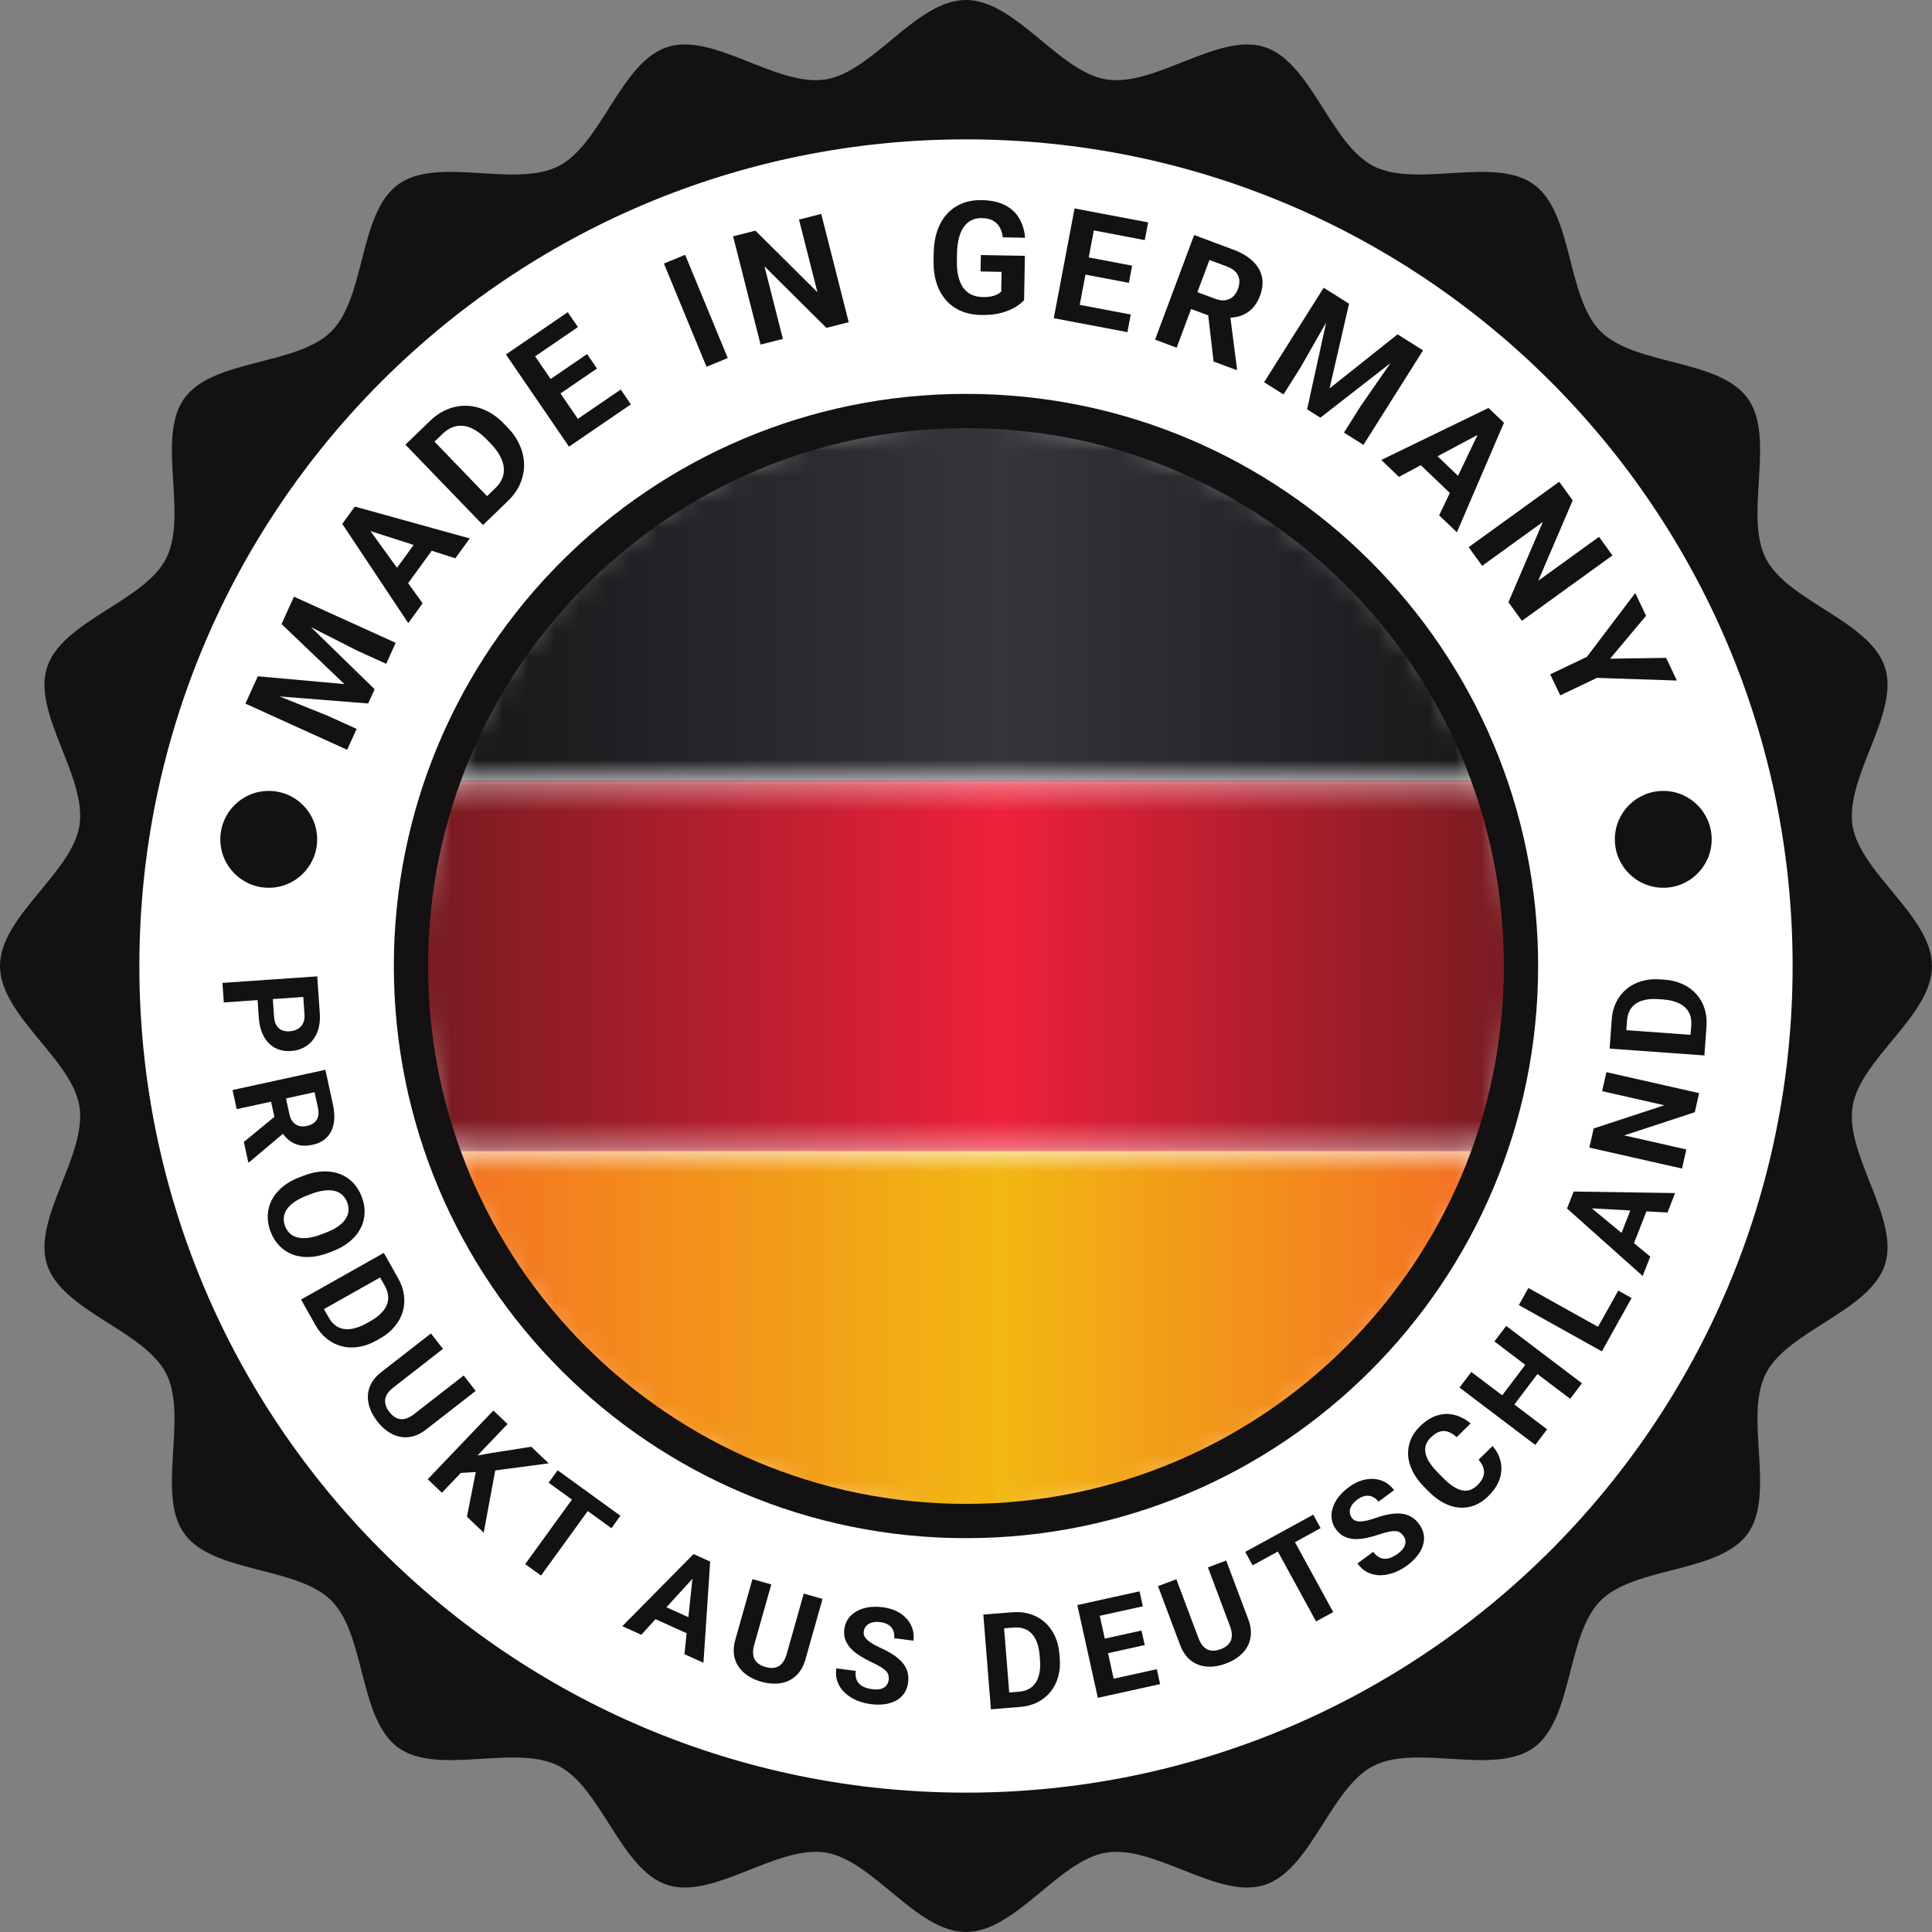 <svg width="75" height="75" viewBox="0 0 75 75" fill="none" xmlns="http://www.w3.org/2000/svg">
<rect x="0" y="0" width="75" height="75" fill="#808080" stroke="none"/>
<path d="M75 37.5C75 39.425 72.206 41.109 71.916 42.953C71.619 44.846 73.753 47.307 73.174 49.091C72.585 50.906 69.407 51.643 68.55 53.319C67.686 55.013 68.951 58.017 67.84 59.544C66.724 61.078 63.474 60.797 62.136 62.136C60.798 63.474 61.078 66.723 59.544 67.84C58.017 68.951 55.013 67.686 53.319 68.55C51.643 69.406 50.906 72.584 49.091 73.174C47.307 73.753 44.846 71.619 42.953 71.916C41.109 72.206 39.425 75 37.5 75C35.575 75 33.891 72.206 32.047 71.916C30.154 71.619 27.693 73.753 25.909 73.174C24.094 72.584 23.357 69.406 21.681 68.55C19.987 67.686 16.983 68.951 15.456 67.84C13.922 66.723 14.202 63.474 12.864 62.136C11.526 60.797 8.276 61.077 7.16 59.544C6.049 58.017 7.314 55.013 6.449 53.319C5.593 51.643 2.415 50.906 1.826 49.091C1.247 47.307 3.381 44.846 3.084 42.953C2.794 41.109 0 39.425 0 37.5C0 35.575 2.794 33.891 3.084 32.047C3.381 30.154 1.247 27.692 1.826 25.909C2.415 24.094 5.593 23.357 6.449 21.681C7.314 19.986 6.049 16.982 7.16 15.456C8.276 13.922 11.526 14.202 12.864 12.864C14.203 11.525 13.922 8.276 15.456 7.16C16.983 6.049 19.987 7.314 21.681 6.449C23.357 5.593 24.094 2.415 25.909 1.826C27.693 1.247 30.154 3.381 32.047 3.084C33.891 2.794 35.575 -2.74942e-06 37.5 -2.74942e-06C39.425 -2.74942e-06 41.109 2.794 42.953 3.084C44.846 3.381 47.307 1.247 49.091 1.826C50.906 2.415 51.643 5.593 53.319 6.449C55.013 7.314 58.017 6.049 59.544 7.16C61.078 8.276 60.798 11.525 62.136 12.864C63.474 14.202 66.724 13.922 67.84 15.456C68.951 16.983 67.686 19.987 68.55 21.681C69.407 23.357 72.585 24.094 73.174 25.909C73.753 27.693 71.619 30.154 71.916 32.047C72.206 33.891 75 35.575 75 37.5Z" fill="#131112"/>
<path d="M69.589 37.5C69.589 55.223 55.222 69.59 37.5 69.59C19.777 69.59 5.41 55.223 5.41 37.5C5.41 19.777 19.777 5.41 37.5 5.41C55.222 5.41 69.589 19.777 69.589 37.5Z" fill="white"/>
<path d="M9.696 26.943L10.009 26.254L13.368 26.556L10.93 24.226L11.242 23.537L14.543 26.756L14.292 27.309L9.696 26.943ZM9.527 27.314L9.839 26.628L12.721 27.786L13.844 28.296L13.476 29.107L9.527 27.314ZM11.099 23.851L11.412 23.163L15.361 24.955L14.991 25.769L13.869 25.259L11.099 23.851Z" fill="#131112"/>
<path d="M14.191 20.353L16.407 23.42L15.849 24.189L13.287 20.337L13.642 19.848L14.191 20.353ZM17.676 21.673L14.072 20.517L13.416 20.159L13.775 19.665L18.236 20.902L17.676 21.673ZM16.338 20.768L16.904 21.179L15.559 23.032L14.992 22.621L16.338 20.768Z" fill="#131112"/>
<path d="M19.707 19.458L19.028 20.113L18.548 19.608L19.223 18.956C19.392 18.794 19.498 18.619 19.54 18.431C19.581 18.242 19.561 18.046 19.477 17.843C19.395 17.637 19.253 17.431 19.052 17.222L18.905 17.07C18.751 16.91 18.598 16.786 18.447 16.697C18.297 16.608 18.149 16.553 18.003 16.533C17.857 16.514 17.716 16.53 17.581 16.581C17.444 16.63 17.313 16.715 17.189 16.835L16.49 17.509L16.004 17.005L16.703 16.331C16.911 16.13 17.137 15.982 17.378 15.886C17.62 15.788 17.868 15.743 18.122 15.752C18.376 15.761 18.626 15.823 18.871 15.94C19.116 16.054 19.346 16.223 19.561 16.445L19.704 16.593C19.917 16.815 20.077 17.051 20.184 17.301C20.292 17.55 20.346 17.802 20.345 18.056C20.345 18.307 20.291 18.554 20.185 18.795C20.078 19.033 19.919 19.254 19.707 19.458ZM16.381 16.641L19.392 19.762L18.749 20.382L15.738 17.262L16.381 16.641Z" fill="#131112"/>
<path d="M24.097 15.121L24.49 15.697L22.585 17L22.192 16.424L24.097 15.121ZM20.378 13.255L22.826 16.835L22.088 17.339L19.641 13.76L20.378 13.255ZM22.791 13.745L23.174 14.306L21.517 15.438L21.134 14.878L22.791 13.745ZM22.04 12.119L22.435 12.697L20.532 13.998L20.137 13.42L22.04 12.119Z" fill="#131112"/>
<path d="M26.597 9.891L28.251 13.899L27.427 14.239L25.773 10.23L26.597 9.891Z" fill="#131112"/>
<path d="M31.88 8.305L32.947 12.508L32.081 12.728L29.677 10.339L30.392 13.157L29.526 13.377L28.459 9.174L29.325 8.954L31.733 11.345L31.017 8.524L31.88 8.305Z" fill="#131112"/>
<path d="M39.786 9.931L39.755 11.65C39.686 11.73 39.58 11.816 39.438 11.909C39.295 12 39.112 12.077 38.889 12.141C38.665 12.204 38.395 12.233 38.08 12.227C37.8 12.223 37.546 12.172 37.317 12.077C37.088 11.979 36.892 11.84 36.729 11.658C36.567 11.477 36.444 11.256 36.359 10.996C36.275 10.735 36.235 10.437 36.241 10.104L36.246 9.833C36.252 9.499 36.3 9.203 36.39 8.945C36.482 8.686 36.61 8.469 36.774 8.293C36.938 8.117 37.132 7.985 37.356 7.895C37.58 7.806 37.828 7.764 38.1 7.769C38.477 7.775 38.785 7.842 39.025 7.97C39.265 8.095 39.447 8.267 39.57 8.486C39.696 8.703 39.77 8.95 39.795 9.229L38.929 9.213C38.91 9.066 38.87 8.937 38.811 8.827C38.751 8.717 38.664 8.63 38.55 8.566C38.438 8.503 38.292 8.469 38.111 8.466C37.962 8.463 37.829 8.492 37.71 8.551C37.594 8.609 37.495 8.695 37.414 8.811C37.332 8.927 37.269 9.07 37.224 9.242C37.18 9.414 37.155 9.615 37.151 9.843L37.146 10.12C37.142 10.346 37.16 10.547 37.201 10.722C37.242 10.896 37.304 11.043 37.387 11.164C37.472 11.282 37.578 11.373 37.704 11.434C37.83 11.496 37.977 11.529 38.146 11.532C38.287 11.534 38.404 11.524 38.498 11.502C38.593 11.48 38.67 11.453 38.729 11.42C38.789 11.385 38.835 11.352 38.867 11.321L38.881 10.553L38.065 10.538L38.077 9.901L39.786 9.931Z" fill="#131112"/>
<path d="M43.896 12.21L43.766 12.894L41.498 12.464L41.628 11.78L43.896 12.21ZM42.593 8.258L41.785 12.519L40.907 12.352L41.715 8.092L42.593 8.258ZM43.949 10.313L43.823 10.98L41.85 10.606L41.977 9.939L43.949 10.313ZM44.571 8.633L44.44 9.321L42.176 8.891L42.306 8.204L44.571 8.633Z" fill="#131112"/>
<path d="M46.357 9.123L47.872 9.689C48.183 9.805 48.432 9.951 48.621 10.128C48.811 10.305 48.933 10.507 48.986 10.734C49.038 10.962 49.015 11.209 48.916 11.475C48.834 11.692 48.727 11.865 48.595 11.994C48.464 12.121 48.313 12.212 48.14 12.266C47.97 12.319 47.784 12.342 47.583 12.337L47.265 12.378L45.949 11.886L46.187 11.231L47.166 11.597C47.313 11.652 47.444 11.671 47.561 11.655C47.677 11.639 47.776 11.594 47.86 11.519C47.945 11.444 48.01 11.346 48.056 11.223C48.105 11.093 48.122 10.972 48.109 10.858C48.096 10.746 48.05 10.646 47.97 10.559C47.891 10.472 47.776 10.4 47.627 10.345L46.95 10.091L45.677 13.498L44.84 13.185L46.357 9.123ZM47.111 14.034L46.861 11.877L47.748 12.202L48.021 14.329L48.006 14.368L47.111 14.034Z" fill="#131112"/>
<path d="M51.73 11.387L52.37 11.791L51.614 15.078L54.254 12.979L54.894 13.383L51.256 16.215L50.742 15.891L51.73 11.387ZM51.385 11.17L52.022 11.572L50.483 14.27L49.825 15.313L49.072 14.838L51.385 11.17ZM54.602 13.198L55.242 13.602L52.929 17.27L52.173 16.793L52.831 15.75L54.602 13.198Z" fill="#131112"/>
<path d="M57.645 16.731L54.307 18.512L53.621 17.856L57.783 15.837L58.22 16.255L57.645 16.731ZM55.867 20.005L57.499 16.591L57.942 15.989L58.384 16.411L56.556 20.664L55.867 20.005ZM56.945 18.802L56.461 19.308L54.806 17.724L55.29 17.218L56.945 18.802Z" fill="#131112"/>
<path d="M62.595 21.562L59.08 24.101L58.557 23.377L59.893 20.263L57.537 21.965L57.013 21.241L60.528 18.701L61.052 19.425L59.715 22.544L62.074 20.84L62.595 21.562Z" fill="#131112"/>
<path d="M63.9 23.903L62.503 25.571L64.678 25.538L65.097 26.418L61.993 26.315L60.568 26.994L60.179 26.177L61.604 25.498L63.48 23.021L63.9 23.903Z" fill="#131112"/>
<path d="M10.046 39.499L9.981 38.561L10.573 38.52L10.637 39.458C10.647 39.603 10.679 39.719 10.733 39.807C10.788 39.895 10.86 39.956 10.948 39.993C11.037 40.029 11.136 40.043 11.244 40.036C11.353 40.028 11.454 40 11.545 39.952C11.636 39.903 11.708 39.831 11.759 39.736C11.81 39.641 11.83 39.521 11.82 39.376L11.774 38.702L8.688 38.914L8.635 38.156L12.315 37.902L12.414 39.335C12.434 39.624 12.399 39.874 12.309 40.087C12.22 40.301 12.089 40.469 11.914 40.591C11.74 40.714 11.535 40.783 11.301 40.799C11.064 40.815 10.854 40.775 10.673 40.677C10.492 40.579 10.347 40.43 10.239 40.23C10.13 40.03 10.066 39.787 10.046 39.499Z" fill="#131112"/>
<path d="M12.631 41.529L12.924 42.873C12.984 43.149 12.994 43.395 12.955 43.611C12.916 43.828 12.827 44.009 12.689 44.151C12.55 44.294 12.363 44.391 12.127 44.442C11.934 44.484 11.761 44.487 11.608 44.451C11.457 44.417 11.322 44.35 11.204 44.252C11.088 44.154 10.985 44.032 10.896 43.886L10.721 43.678L10.467 42.509L11.045 42.378L11.234 43.247C11.262 43.377 11.309 43.48 11.374 43.556C11.439 43.632 11.517 43.682 11.609 43.707C11.701 43.734 11.802 43.735 11.911 43.711C12.027 43.686 12.122 43.643 12.197 43.582C12.271 43.52 12.321 43.441 12.347 43.344C12.372 43.247 12.371 43.132 12.342 43L12.211 42.399L9.189 43.057L9.027 42.315L12.631 41.529ZM9.466 44.33L10.893 43.158L11.069 43.941L9.674 45.117L9.639 45.124L9.466 44.33Z" fill="#131112"/>
<path d="M12.914 48.572L12.751 48.634C12.489 48.734 12.24 48.789 12.005 48.797C11.769 48.806 11.554 48.773 11.357 48.7C11.163 48.626 10.993 48.513 10.847 48.363C10.701 48.214 10.587 48.031 10.504 47.813C10.421 47.597 10.385 47.384 10.393 47.175C10.403 46.967 10.455 46.77 10.55 46.583C10.647 46.397 10.786 46.227 10.966 46.075C11.147 45.924 11.369 45.799 11.631 45.699L11.794 45.637C12.058 45.536 12.306 45.482 12.54 45.474C12.776 45.466 12.992 45.498 13.188 45.572C13.384 45.647 13.555 45.759 13.701 45.907C13.847 46.058 13.961 46.241 14.043 46.457C14.126 46.675 14.163 46.888 14.154 47.096C14.145 47.305 14.092 47.503 13.995 47.688C13.898 47.875 13.759 48.044 13.578 48.194C13.399 48.346 13.178 48.472 12.914 48.572ZM12.477 47.917L12.645 47.853C12.828 47.783 12.983 47.705 13.109 47.619C13.235 47.533 13.333 47.44 13.403 47.339C13.473 47.238 13.514 47.132 13.526 47.021C13.54 46.909 13.523 46.793 13.478 46.673C13.432 46.553 13.367 46.456 13.282 46.382C13.2 46.308 13.099 46.257 12.98 46.229C12.861 46.202 12.726 46.198 12.575 46.218C12.423 46.238 12.256 46.282 12.073 46.352L11.905 46.416C11.723 46.486 11.569 46.564 11.441 46.65C11.314 46.736 11.216 46.83 11.144 46.932C11.074 47.033 11.032 47.139 11.019 47.251C11.005 47.362 11.022 47.478 11.067 47.598C11.113 47.718 11.178 47.815 11.263 47.89C11.347 47.964 11.449 48.015 11.568 48.042C11.688 48.068 11.824 48.072 11.975 48.052C12.128 48.031 12.296 47.986 12.477 47.917Z" fill="#131112"/>
<path d="M12.243 51.435L11.849 50.735L12.368 50.448L12.76 51.144C12.857 51.317 12.979 51.442 13.124 51.517C13.271 51.591 13.437 51.616 13.623 51.591C13.809 51.567 14.009 51.495 14.224 51.374L14.381 51.285C14.546 51.192 14.681 51.093 14.786 50.987C14.892 50.883 14.968 50.773 15.016 50.657C15.063 50.541 15.08 50.422 15.067 50.299C15.056 50.176 15.014 50.05 14.942 49.922L14.536 49.203L15.055 48.91L15.46 49.63C15.581 49.845 15.655 50.062 15.682 50.281C15.711 50.501 15.695 50.715 15.633 50.922C15.572 51.13 15.467 51.322 15.318 51.498C15.172 51.676 14.984 51.829 14.755 51.959L14.602 52.044C14.374 52.173 14.146 52.254 13.917 52.288C13.689 52.324 13.47 52.315 13.261 52.26C13.054 52.206 12.863 52.109 12.687 51.97C12.514 51.831 12.366 51.653 12.243 51.435ZM15.274 49.299L12.06 51.11L11.687 50.448L14.9 48.637L15.274 49.299Z" fill="#131112"/>
<path d="M18 53.397L18.465 53.995L16.543 55.492C16.319 55.666 16.093 55.765 15.865 55.788C15.638 55.813 15.42 55.772 15.212 55.664C15.005 55.557 14.817 55.396 14.648 55.178C14.479 54.961 14.367 54.738 14.313 54.508C14.259 54.28 14.272 54.059 14.35 53.843C14.43 53.63 14.582 53.435 14.806 53.261L16.729 51.764L17.195 52.363L15.272 53.861C15.142 53.962 15.051 54.066 15.001 54.172C14.95 54.277 14.936 54.384 14.957 54.491C14.98 54.6 15.033 54.708 15.116 54.814C15.201 54.923 15.292 55.001 15.39 55.047C15.489 55.094 15.595 55.106 15.709 55.081C15.824 55.058 15.947 54.996 16.077 54.894L18 53.397Z" fill="#131112"/>
<path d="M19.703 55.281L17.154 57.948L16.605 57.423L19.153 54.756L19.703 55.281ZM21.3 56.807L18.985 57.114L17.748 57.187L18.146 56.572L19.098 56.402L20.626 56.163L21.3 56.807ZM18.127 58.877L18.519 56.894L19.251 56.941L18.777 59.499L18.127 58.877Z" fill="#131112"/>
<path d="M23.166 58.176L21.002 61.163L20.388 60.719L22.552 57.732L23.166 58.176ZM24.085 58.842L23.735 59.324L21.298 57.558L21.648 57.076L24.085 58.842Z" fill="#131112"/>
<path d="M27.067 61.085L24.895 63.461L24.158 63.128L26.924 60.329L27.393 60.541L27.067 61.085ZM26.57 64.216L26.91 61.014L27.095 60.406L27.569 60.62L27.308 64.549L26.57 64.216ZM27.092 62.945L26.848 63.488L25.072 62.687L25.316 62.144L27.092 62.945Z" fill="#131112"/>
<path d="M31.202 61.864L31.931 62.07L31.268 64.415C31.19 64.688 31.067 64.902 30.897 65.056C30.729 65.21 30.529 65.305 30.297 65.342C30.068 65.378 29.82 65.359 29.555 65.284C29.29 65.21 29.068 65.096 28.888 64.943C28.71 64.791 28.589 64.605 28.525 64.385C28.462 64.165 28.47 63.919 28.547 63.646L29.21 61.301L29.941 61.508L29.278 63.853C29.233 64.012 29.222 64.149 29.244 64.264C29.265 64.379 29.317 64.474 29.398 64.547C29.48 64.622 29.587 64.677 29.717 64.714C29.85 64.752 29.97 64.76 30.076 64.739C30.183 64.719 30.276 64.665 30.353 64.578C30.432 64.491 30.494 64.368 30.539 64.209L31.202 61.864Z" fill="#131112"/>
<path d="M34.498 65.22C34.507 65.154 34.504 65.095 34.491 65.04C34.479 64.984 34.45 64.931 34.404 64.881C34.358 64.829 34.291 64.775 34.203 64.719C34.114 64.664 33.999 64.603 33.856 64.537C33.697 64.462 33.547 64.381 33.407 64.295C33.268 64.209 33.147 64.114 33.045 64.011C32.944 63.906 32.869 63.79 32.819 63.662C32.77 63.535 32.757 63.393 32.777 63.235C32.797 63.083 32.848 62.949 32.931 62.834C33.014 62.717 33.122 62.622 33.254 62.548C33.386 62.474 33.537 62.422 33.708 62.395C33.88 62.368 34.065 62.367 34.262 62.392C34.532 62.427 34.761 62.506 34.95 62.629C35.138 62.752 35.277 62.905 35.365 63.089C35.456 63.273 35.487 63.473 35.459 63.691L34.71 63.594C34.724 63.487 34.714 63.391 34.679 63.304C34.646 63.217 34.587 63.143 34.503 63.085C34.42 63.026 34.311 62.989 34.175 62.971C34.044 62.954 33.933 62.96 33.84 62.989C33.748 63.017 33.676 63.061 33.624 63.122C33.572 63.182 33.541 63.253 33.53 63.335C33.522 63.397 33.53 63.455 33.554 63.509C33.579 63.564 33.62 63.617 33.676 63.668C33.733 63.72 33.804 63.77 33.889 63.821C33.975 63.871 34.075 63.922 34.189 63.974C34.38 64.06 34.547 64.151 34.688 64.245C34.83 64.341 34.947 64.442 35.037 64.549C35.127 64.655 35.19 64.772 35.227 64.897C35.263 65.023 35.272 65.161 35.253 65.312C35.232 65.471 35.183 65.609 35.105 65.727C35.026 65.845 34.923 65.94 34.794 66.012C34.666 66.084 34.518 66.132 34.349 66.156C34.181 66.18 33.996 66.18 33.795 66.153C33.614 66.13 33.439 66.084 33.269 66.014C33.1 65.943 32.949 65.849 32.818 65.734C32.688 65.618 32.59 65.48 32.524 65.318C32.458 65.156 32.438 64.972 32.465 64.766L33.221 64.864C33.206 64.978 33.211 65.076 33.236 65.159C33.261 65.243 33.303 65.313 33.36 65.369C33.419 65.426 33.492 65.472 33.578 65.505C33.665 65.538 33.763 65.562 33.87 65.576C34.001 65.593 34.11 65.588 34.199 65.562C34.289 65.536 34.358 65.493 34.407 65.433C34.457 65.373 34.487 65.302 34.498 65.22Z" fill="#131112"/>
<path d="M39.596 66.264L38.795 66.328L38.753 65.737L39.549 65.673C39.747 65.657 39.911 65.6 40.041 65.499C40.17 65.397 40.262 65.257 40.317 65.078C40.374 64.899 40.392 64.687 40.373 64.441L40.358 64.262C40.343 64.073 40.31 63.909 40.258 63.769C40.208 63.629 40.14 63.513 40.055 63.422C39.969 63.33 39.868 63.265 39.752 63.225C39.635 63.183 39.503 63.169 39.357 63.18L38.533 63.246L38.486 62.653L39.309 62.587C39.555 62.567 39.783 62.591 39.994 62.659C40.206 62.725 40.393 62.83 40.555 62.972C40.717 63.115 40.847 63.291 40.946 63.5C41.045 63.708 41.105 63.943 41.126 64.205L41.14 64.379C41.161 64.64 41.139 64.882 41.074 65.104C41.01 65.326 40.91 65.52 40.772 65.687C40.636 65.852 40.468 65.985 40.268 66.086C40.069 66.185 39.845 66.244 39.596 66.264ZM38.931 62.617L39.225 66.294L38.467 66.355L38.173 62.678L38.931 62.617Z" fill="#131112"/>
<path d="M44.907 64.797L45.035 65.376L43.118 65.8L42.99 65.221L44.907 64.797ZM42.564 62.145L43.36 65.746L42.618 65.91L41.822 62.309L42.564 62.145ZM44.313 63.297L44.438 63.861L42.771 64.229L42.646 63.665L44.313 63.297ZM44.237 61.775L44.365 62.356L42.45 62.779L42.322 62.198L44.237 61.775Z" fill="#131112"/>
<path d="M46.892 60.846L47.601 60.58L48.458 62.861C48.558 63.127 48.585 63.372 48.539 63.596C48.496 63.82 48.391 64.016 48.227 64.182C48.063 64.348 47.853 64.48 47.595 64.576C47.337 64.673 47.091 64.714 46.856 64.697C46.622 64.68 46.414 64.603 46.232 64.463C46.051 64.324 45.911 64.121 45.811 63.856L44.954 61.574L45.666 61.307L46.523 63.588C46.581 63.743 46.653 63.861 46.739 63.94C46.825 64.02 46.922 64.065 47.031 64.077C47.142 64.087 47.26 64.069 47.387 64.022C47.516 63.973 47.618 63.909 47.69 63.829C47.765 63.749 47.807 63.651 47.818 63.535C47.83 63.418 47.807 63.282 47.749 63.128L46.892 60.846Z" fill="#131112"/>
<path d="M49.985 59.345L51.755 62.581L51.09 62.944L49.32 59.708L49.985 59.345ZM50.98 58.8L51.266 59.322L48.626 60.767L48.34 60.244L50.98 58.8Z" fill="#131112"/>
<path d="M54.479 59.618C54.44 59.565 54.397 59.523 54.349 59.493C54.303 59.46 54.245 59.442 54.177 59.437C54.108 59.432 54.022 59.439 53.92 59.46C53.817 59.48 53.692 59.516 53.542 59.567C53.376 59.623 53.212 59.668 53.051 59.702C52.891 59.736 52.738 59.751 52.593 59.746C52.448 59.74 52.313 59.708 52.189 59.65C52.066 59.592 51.958 59.498 51.864 59.37C51.773 59.247 51.717 59.114 51.698 58.974C51.677 58.832 51.689 58.688 51.734 58.544C51.778 58.399 51.852 58.257 51.957 58.12C52.062 57.981 52.196 57.853 52.356 57.735C52.575 57.574 52.795 57.473 53.017 57.432C53.238 57.391 53.444 57.406 53.635 57.477C53.827 57.548 53.988 57.671 54.118 57.848L53.51 58.295C53.446 58.208 53.372 58.146 53.287 58.107C53.203 58.067 53.11 58.054 53.008 58.07C52.908 58.085 52.803 58.133 52.693 58.214C52.586 58.292 52.51 58.373 52.463 58.458C52.416 58.541 52.394 58.623 52.399 58.704C52.402 58.783 52.428 58.856 52.477 58.922C52.514 58.973 52.56 59.009 52.615 59.032C52.671 59.054 52.737 59.064 52.813 59.062C52.889 59.061 52.976 59.049 53.072 59.026C53.169 59.003 53.276 58.971 53.395 58.93C53.593 58.86 53.776 58.811 53.943 58.782C54.112 58.752 54.266 58.745 54.405 58.76C54.544 58.775 54.67 58.816 54.783 58.881C54.897 58.947 54.998 59.041 55.088 59.163C55.183 59.293 55.243 59.427 55.268 59.566C55.293 59.705 55.283 59.845 55.24 59.986C55.197 60.127 55.123 60.264 55.018 60.398C54.913 60.531 54.779 60.658 54.615 60.778C54.468 60.886 54.309 60.974 54.139 61.041C53.967 61.106 53.793 61.143 53.618 61.15C53.444 61.156 53.278 61.123 53.118 61.052C52.959 60.98 52.818 60.861 52.695 60.693L53.309 60.242C53.377 60.334 53.449 60.402 53.525 60.445C53.6 60.488 53.678 60.51 53.759 60.512C53.841 60.512 53.925 60.495 54.01 60.459C54.096 60.423 54.183 60.373 54.27 60.309C54.376 60.231 54.452 60.152 54.498 60.072C54.546 59.991 54.566 59.912 54.56 59.835C54.555 59.757 54.528 59.684 54.479 59.618Z" fill="#131112"/>
<path d="M57.4 56.664L57.941 56.135C58.104 56.322 58.209 56.528 58.257 56.751C58.306 56.972 58.291 57.197 58.212 57.425C58.135 57.653 57.988 57.872 57.772 58.084C57.603 58.249 57.423 58.368 57.232 58.442C57.041 58.514 56.843 58.542 56.64 58.525C56.439 58.508 56.237 58.445 56.035 58.338C55.833 58.231 55.638 58.081 55.448 57.888L55.269 57.705C55.08 57.512 54.935 57.312 54.833 57.107C54.731 56.899 54.674 56.694 54.662 56.491C54.651 56.286 54.684 56.089 54.76 55.899C54.836 55.709 54.956 55.532 55.122 55.37C55.341 55.156 55.566 55.014 55.794 54.946C56.024 54.877 56.25 54.871 56.47 54.93C56.691 54.987 56.898 55.096 57.09 55.258L56.547 55.79C56.437 55.69 56.328 55.621 56.219 55.583C56.11 55.543 56 55.541 55.89 55.576C55.78 55.608 55.664 55.683 55.544 55.801C55.453 55.89 55.391 55.984 55.356 56.084C55.322 56.184 55.315 56.291 55.337 56.405C55.358 56.518 55.409 56.639 55.489 56.766C55.569 56.891 55.677 57.024 55.814 57.164L55.997 57.35C56.13 57.487 56.258 57.597 56.38 57.68C56.501 57.763 56.618 57.819 56.73 57.849C56.842 57.876 56.949 57.875 57.052 57.845C57.155 57.813 57.255 57.749 57.352 57.655C57.465 57.544 57.541 57.434 57.579 57.326C57.617 57.217 57.621 57.109 57.59 57C57.56 56.889 57.496 56.778 57.4 56.664Z" fill="#131112"/>
<path d="M59.341 52.81L59.813 53.168L58.651 54.703L58.179 54.346L59.341 52.81ZM57.117 53.259L60.058 55.486L59.599 56.092L56.658 53.865L57.117 53.259ZM58.47 51.471L61.411 53.698L60.954 54.302L58.013 52.075L58.47 51.471Z" fill="#131112"/>
<path d="M62.821 50.1L63.339 50.389L62.434 52.011L61.916 51.722L62.821 50.1ZM59.332 50L62.554 51.797L62.184 52.46L58.962 50.664L59.332 50Z" fill="#131112"/>
<path d="M61.58 46.732L64.063 48.781L63.768 49.533L60.832 46.913L61.02 46.434L61.58 46.732ZM64.732 47.07L61.518 46.893L60.901 46.738L61.09 46.255L65.027 46.315L64.732 47.07ZM63.437 46.612L63.991 46.829L63.281 48.644L62.727 48.427L63.437 46.612Z" fill="#131112"/>
<path d="M62.361 41.621L65.959 42.435L65.791 43.176L63.052 44.076L65.464 44.622L65.296 45.363L61.698 44.549L61.866 43.807L64.608 42.906L62.194 42.359L62.361 41.621Z" fill="#131112"/>
<path d="M66.246 39.843L66.188 40.644L65.597 40.596L65.655 39.8C65.669 39.601 65.636 39.431 65.557 39.288C65.476 39.145 65.351 39.032 65.183 38.951C65.014 38.867 64.807 38.817 64.561 38.799L64.382 38.786C64.193 38.773 64.025 38.781 63.879 38.811C63.733 38.84 63.609 38.889 63.505 38.959C63.402 39.03 63.322 39.12 63.265 39.229C63.206 39.338 63.172 39.466 63.161 39.613L63.102 40.437L62.508 40.394L62.567 39.57C62.585 39.324 62.643 39.102 62.742 38.904C62.84 38.705 62.971 38.536 63.137 38.397C63.303 38.258 63.496 38.156 63.718 38.091C63.938 38.024 64.179 38 64.442 38.019L64.616 38.031C64.877 38.05 65.113 38.108 65.323 38.206C65.532 38.303 65.709 38.432 65.853 38.593C65.996 38.752 66.102 38.938 66.171 39.152C66.239 39.363 66.264 39.593 66.246 39.843ZM62.54 39.949L66.219 40.214L66.165 40.972L62.485 40.707L62.54 39.949Z" fill="#131112"/>
<mask id="mask0_5695_37557" style="mask-type:luminance" maskUnits="userSpaceOnUse" x="15" y="15" width="45" height="45">
<path d="M59.046 37.499C59.046 49.399 49.399 59.045 37.5 59.045C25.601 59.045 15.954 49.399 15.954 37.499C15.954 25.6 25.601 15.954 37.5 15.954C49.399 15.954 59.046 25.6 59.046 37.499Z" fill="white"/>
</mask>
<g mask="url(#mask0_5695_37557)">
<mask id="mask1_5695_37557" style="mask-type:luminance" maskUnits="userSpaceOnUse" x="13" y="15" width="49" height="16">
<path d="M61.045 30.318H13.955V15.954H61.045V30.318Z" fill="white"/>
</mask>
<g mask="url(#mask1_5695_37557)">
<path d="M17.179 30.33V30.25H17.205V30.171H17.232V30.091H17.259V30.011H17.285V29.958H17.312V29.878H17.338V29.825H17.365V29.745H17.392V29.692H17.418V29.612H17.445V29.559H17.471V29.479H17.498V29.399H17.524V29.346H17.551V29.266H17.578V29.213H17.604V29.133H17.631V29.08H17.657V29.027H17.684V28.947H17.711V28.894H17.737V28.841H17.764V28.788H17.79V28.734H17.817V28.654H17.844V28.601H17.87V28.548H17.897V28.495H17.923V28.442H17.95V28.362H17.977V28.309H18.003V28.256H18.03V28.202H18.056V28.149H18.083V28.096H18.11V28.043H18.136V27.99H18.163V27.936H18.189V27.883H18.216V27.83H18.242V27.777H18.269V27.724H18.296V27.671H18.322V27.617H18.349V27.564H18.375V27.511H18.402V27.458H18.429V27.404H18.455V27.351H18.482V27.298H18.509V27.245H18.535V27.192H18.562V27.165H18.588V27.112H18.615V27.059H18.642V27.032H18.668V26.979H18.695V26.926H18.721V26.873H18.748V26.846H18.774V26.793H18.801V26.74H18.828V26.686H18.854V26.66H18.881V26.607H18.907V26.553H18.934V26.5H18.961V26.474H18.987V26.421H19.014V26.367H19.04V26.314H19.067V26.288H19.094V26.234H19.12V26.208H19.147V26.154H19.173V26.128H19.2V26.075H19.227V26.022H19.253V25.995H19.28V25.942H19.306V25.915H19.333V25.862H19.36V25.835H19.386V25.782H19.413V25.756H19.439V25.702H19.466V25.649H19.492V25.623H19.519V25.569H19.546V25.543H19.572V25.49H19.599V25.463H19.625V25.41H19.652V25.383H19.679V25.33H19.705V25.303H19.732V25.277H19.759V25.224H19.785V25.197H19.812V25.144H19.838V25.117H19.865V25.091H19.892V25.038H19.918V25.011H19.945V24.958H19.971V24.931H19.998V24.904H20.024V24.851H20.051V24.825H20.078V24.772H20.104V24.745H20.131V24.692H20.157V24.665H20.184V24.639H20.211V24.585H20.237V24.559H20.264V24.532H20.29V24.479H20.317V24.452H20.344V24.426H20.37V24.399H20.397V24.346H20.423V24.319H20.45V24.293H20.477V24.266H20.503V24.213H20.53V24.186H20.556V24.16H20.583V24.107H20.61V24.08H20.636V24.053H20.663V24.027H20.689V23.974H20.716V23.947H20.742V23.921H20.769V23.894H20.796V23.841H20.822V23.814H20.849V23.788H20.875V23.761H20.902V23.708H20.929V23.681H20.955V23.654H20.982V23.628H21.009V23.601H21.035V23.575H21.062V23.548H21.088V23.495H21.115V23.468H21.142V23.442H21.168V23.415H21.195V23.389H21.221V23.362H21.248V23.309H21.274V23.282H21.301V23.256H21.328V23.229H21.354V23.202H21.381V23.176H21.407V23.149H21.434V23.096H21.461V23.069H21.487V23.043H21.514V23.016H21.54V22.99H21.567V22.963H21.594V22.936H21.62V22.91H21.647V22.883H21.673V22.857H21.7V22.83H21.727V22.777H21.753V22.75H21.78V22.724H21.806V22.697H21.833V22.671H21.86V22.644H21.886V22.617H21.913V22.591H21.939V22.564H21.966V22.538H21.992V22.511H22.019V22.484H22.046V22.458H22.072V22.431H22.099V22.404H22.125V22.378H22.152V22.351H22.179V22.325H22.205V22.298H22.232V22.272H22.259V22.245H22.285V22.218H22.312V22.192H22.338V22.165H22.365V22.139H22.392V22.112H22.418V22.085H22.445V22.059H22.471V22.032H22.498V22.006H22.524V21.979H22.551V21.952H22.578V21.926H22.604V21.899H22.631V21.873H22.657V21.846H22.684V21.819H22.711V21.793H22.737V21.766H22.764V21.74H22.79V21.713H22.844V21.686H22.87V21.66H22.897V21.633H22.923V21.607H22.95V21.58H22.977V21.553H23.003V21.527H23.03V21.5H23.056V21.474H23.083V21.447H23.11V21.421H23.163V21.394H23.189V21.367H23.216V21.341H23.242V21.314H23.269V21.288H23.296V21.261H23.349V21.234H23.375V21.208H23.402V21.181H23.429V21.154H23.455V21.128H23.482V21.101H23.509V21.075H23.562V21.048H23.588V21.022H23.615V20.995H23.642V20.968H23.668V20.942H23.695V20.915H23.748V20.889H23.774V20.862H23.801V20.835H23.828V20.809H23.854V20.782H23.907V20.756H23.934V20.729H23.961V20.702H24.014V20.676H24.04V20.649H24.067V20.623H24.094V20.596H24.147V20.569H24.173V20.543H24.2V20.516H24.227V20.49H24.28V20.463H24.306V20.436H24.333V20.41H24.386V20.383H24.413V20.357H24.439V20.33H24.466V20.303H24.519V20.277H24.546V20.25H24.572V20.224H24.599V20.197H24.652V20.171H24.679V20.144H24.732V20.117H24.759V20.091H24.812V20.064H24.838V20.038H24.865V20.011H24.918V19.984H24.945V19.958H24.998V19.931H25.024V19.904H25.051V19.878H25.104V19.851H25.131V19.825H25.184V19.798H25.211V19.772H25.237V19.745H25.29V19.718H25.317V19.692H25.37V19.665H25.397V19.639H25.423V19.612H25.477V19.585H25.53V19.559H25.556V19.532H25.61V19.506H25.636V19.479H25.689V19.452H25.716V19.426H25.769V19.399H25.796V19.373H25.849V19.346H25.902V19.319H25.929V19.293H25.982V19.266H26.009V19.24H26.062V19.213H26.088V19.186H26.142V19.16H26.168V19.133H26.221V19.107H26.274V19.08H26.301V19.053H26.354V19.027H26.407V19H26.434V18.974H26.487V18.947H26.54V18.921H26.594V18.894H26.62V18.867H26.673V18.841H26.727V18.814H26.78V18.788H26.806V18.761H26.86V18.734H26.913V18.708H26.939V18.681H26.992V18.654H27.046V18.628H27.099V18.601H27.125V18.575H27.179V18.548H27.232V18.522H27.285V18.495H27.338V18.468H27.392V18.442H27.445V18.415H27.498V18.389H27.551V18.362H27.604V18.335H27.657V18.309H27.711V18.282H27.764V18.256H27.79V18.229H27.844V18.202H27.897V18.176H27.95V18.149H28.003V18.123H28.056V18.096H28.11V18.069H28.163V18.043H28.216V18.016H28.296V17.99H28.349V17.963H28.402V17.936H28.455V17.91H28.509V17.883H28.588V17.857H28.642V17.83H28.695V17.803H28.748V17.777H28.828V17.75H28.881V17.724H28.934V17.697H28.987V17.671H29.04V17.644H29.12V17.617H29.173V17.591H29.253V17.564H29.306V17.538H29.386V17.511H29.439V17.484H29.519V17.458H29.572V17.431H29.652V17.404H29.732V17.378H29.785V17.351H29.865V17.325H29.918V17.298H29.998V17.272H30.051V17.245H30.131V17.218H30.211V17.192H30.29V17.165H30.37V17.139H30.45V17.112H30.53V17.085H30.61V17.059H30.689V17.032H30.769V17.006H30.849V16.979H30.929V16.952H31.009V16.926H31.062V16.899H31.168V16.873H31.248V16.846H31.354V16.819H31.461V16.793H31.54V16.766H31.647V16.74H31.727V16.713H31.833V16.686H31.913V16.66H32.019V16.633H32.099V16.607H32.232V16.58H32.338V16.553H32.445V16.527H32.578V16.5H32.684V16.474H32.79V16.447H32.923V16.421H33.03V16.394H33.136V16.367H33.296V16.341H33.429V16.314H33.588V16.288H33.748V16.261H33.881V16.234H34.04V16.208H34.173V16.181H34.386V16.154H34.599V16.128H34.812V16.101H34.998V16.075H35.211V16.048H35.53V16.022H35.876V15.995H36.221V15.968H36.833V15.942H38.163V15.968H38.775V15.995H39.12V16.022H39.466V16.048H39.785V16.075H39.998V16.101H40.211V16.128H40.397V16.154H40.61V16.181H40.822V16.208H40.955V16.234H41.115V16.261H41.275V16.288H41.407V16.314H41.567V16.341H41.7V16.367H41.86V16.394H41.966V16.421H42.099V16.447H42.205V16.474H42.312V16.5H42.445V16.527H42.551V16.553H42.657V16.58H42.79V16.607H42.897V16.633H42.977V16.66H43.083V16.686H43.189V16.713H43.269V16.74H43.376V16.766H43.455V16.793H43.562V16.819H43.642V16.846H43.748V16.873H43.828V16.899H43.934V16.926H44.014V16.952H44.094V16.979H44.173V17.006H44.227V17.032H44.306V17.059H44.386V17.085H44.466V17.112H44.546V17.139H44.626V17.165H44.705V17.192H44.785V17.218H44.865V17.245H44.945V17.272H44.998V17.298H45.078V17.325H45.157V17.351H45.211V17.378H45.29V17.404H45.344V17.431H45.423V17.458H45.477V17.484H45.556V17.511H45.61V17.538H45.689V17.564H45.742V17.591H45.822V17.617H45.876V17.644H45.955V17.671H46.008V17.697H46.062V17.724H46.115V17.75H46.195V17.777H46.248V17.803H46.301V17.83H46.354V17.857H46.407V17.883H46.487V17.91H46.54V17.936H46.594V17.963H46.647V17.99H46.7V18.016H46.78V18.043H46.833V18.069H46.886V18.096H46.939V18.123H46.992V18.149H47.046V18.176H47.099V18.202H47.152V18.229H47.205V18.256H47.258V18.282H47.312V18.309H47.365V18.335H47.392V18.362H47.445V18.389H47.498V18.415H47.551V18.442H47.604V18.468H47.657V18.495H47.711V18.522H47.764V18.548H47.817V18.575H47.87V18.601H47.897V18.628H47.95V18.654H48.003V18.681H48.056V18.708H48.083V18.734H48.136V18.761H48.189V18.788H48.242V18.814H48.269V18.841H48.322V18.867H48.376V18.894H48.429V18.921H48.455V18.947H48.508V18.974H48.562V19H48.615V19.027H48.642V19.053H48.695V19.08H48.748V19.107H48.775V19.133H48.828V19.16H48.854V19.186H48.907V19.213H48.934V19.24H48.987V19.266H49.014V19.293H49.067V19.319H49.12V19.346H49.147V19.373H49.2V19.399H49.227V19.426H49.28V19.452H49.306V19.479H49.36V19.506H49.386V19.532H49.439V19.559H49.492V19.585H49.519V19.612H49.572V19.639H49.599V19.665H49.626V19.692H49.679V19.718H49.705V19.745H49.758V19.772H49.785V19.798H49.838V19.825H49.865V19.851H49.892V19.878H49.945V19.904H49.971V19.931H50.025V19.958H50.051V19.984H50.078V20.011H50.131V20.038H50.157V20.064H50.211V20.091H50.237V20.117H50.264V20.144H50.317V20.171H50.344V20.197H50.397V20.224H50.423V20.25H50.45V20.277H50.503V20.303H50.53V20.33H50.556V20.357H50.583V20.383H50.636V20.41H50.663V20.436H50.689V20.463H50.716V20.49H50.769V20.516H50.796V20.543H50.822V20.569H50.876V20.596H50.902V20.623H50.929V20.649H50.955V20.676H51.008V20.702H51.035V20.729H51.062V20.756H51.088V20.782H51.142V20.809H51.168V20.835H51.195V20.862H51.221V20.889H51.275V20.915H51.301V20.942H51.328V20.968H51.354V20.995H51.381V21.022H51.407V21.048H51.461V21.075H51.487V21.101H51.514V21.128H51.54V21.154H51.567V21.181H51.594V21.208H51.62V21.234H51.673V21.261H51.7V21.288H51.727V21.314H51.753V21.341H51.78V21.367H51.806V21.394H51.86V21.421H51.886V21.447H51.913V21.474H51.939V21.5H51.966V21.527H51.992V21.553H52.019V21.58H52.046V21.607H52.072V21.633H52.099V21.66H52.152V21.686H52.179V21.713H52.205V21.74H52.232V21.766H52.258V21.793H52.285V21.819H52.312V21.846H52.338V21.873H52.365V21.899H52.392V21.926H52.418V21.952H52.445V21.979H52.471V22.006H52.498V22.032H52.525V22.059H52.551V22.085H52.578V22.112H52.604V22.139H52.631V22.165H52.657V22.192H52.711V22.218H52.737V22.245H52.764V22.272H52.79V22.298H52.817V22.351H52.844V22.378H52.87V22.404H52.897V22.431H52.923V22.458H52.95V22.484H52.977V22.511H53.003V22.538H53.03V22.564H53.056V22.591H53.083V22.617H53.11V22.644H53.136V22.671H53.163V22.697H53.189V22.724H53.216V22.75H53.242V22.777H53.269V22.803H53.296V22.83H53.322V22.857H53.349V22.91H53.376V22.936H53.402V22.963H53.429V22.99H53.455V23.016H53.482V23.043H53.508V23.069H53.535V23.096H53.562V23.123H53.588V23.176H53.615V23.202H53.642V23.229H53.668V23.256H53.695V23.282H53.721V23.309H53.748V23.335H53.775V23.389H53.801V23.415H53.828V23.442H53.854V23.468H53.881V23.495H53.907V23.522H53.934V23.575H53.961V23.601H53.987V23.628H54.014V23.654H54.04V23.681H54.067V23.708H54.094V23.734H54.12V23.788H54.147V23.814H54.173V23.841H54.2V23.867H54.227V23.921H54.253V23.947H54.28V23.974H54.306V24H54.333V24.053H54.36V24.08H54.386V24.107H54.413V24.16H54.439V24.186H54.466V24.213H54.492V24.24H54.519V24.293H54.546V24.319H54.572V24.346H54.599V24.373H54.626V24.426H54.652V24.452H54.679V24.479H54.705V24.532H54.732V24.559H54.758V24.585H54.785V24.612H54.812V24.665H54.838V24.692H54.865V24.745H54.892V24.772H54.918V24.825H54.945V24.851H54.971V24.878H54.998V24.931H55.025V24.958H55.051V25.011H55.078V25.038H55.104V25.064H55.131V25.117H55.157V25.144H55.184V25.197H55.211V25.224H55.237V25.25H55.264V25.303H55.29V25.33H55.317V25.383H55.344V25.41H55.37V25.436H55.397V25.49H55.423V25.543H55.45V25.569H55.477V25.623H55.503V25.649H55.53V25.702H55.556V25.729H55.583V25.782H55.61V25.835H55.636V25.862H55.663V25.915H55.689V25.942H55.716V25.995H55.742V26.022H55.769V26.075H55.796V26.101H55.822V26.154H55.849V26.208H55.876V26.234H55.902V26.288H55.929V26.314H55.955V26.367H55.982V26.421H56.008V26.447H56.035V26.5H56.062V26.553H56.088V26.607H56.115V26.633H56.142V26.686H56.168V26.74H56.195V26.793H56.221V26.819H56.248V26.873H56.275V26.926H56.301V26.979H56.328V27.006H56.354V27.059H56.381V27.112H56.407V27.165H56.434V27.192H56.461V27.245H56.487V27.298H56.514V27.351H56.54V27.404H56.567V27.458H56.594V27.511H56.62V27.564H56.647V27.617H56.673V27.671H56.7V27.724H56.727V27.777H56.753V27.83H56.78V27.883H56.806V27.936H56.833V27.963H56.86V28.016H56.886V28.069H56.913V28.123H56.939V28.176H56.966V28.256H56.992V28.309H57.019V28.362H57.046V28.415H57.072V28.495H57.099V28.548H57.126V28.601H57.152V28.654H57.179V28.708H57.205V28.788H57.232V28.841H57.258V28.894H57.285V28.947H57.312V29H57.338V29.08H57.365V29.133H57.392V29.213H57.418V29.266H57.445V29.346H57.471V29.399H57.498V29.479H57.525V29.532H57.551V29.612H57.578V29.665H57.604V29.745H57.631V29.798H57.657V29.878H57.684V29.931H57.711V30.011H57.737V30.091H57.764V30.144H57.79V30.224H57.817V30.303H57.844V30.33" fill="url(#paint0_linear_5695_37557)"/>
</g>
</g>
<mask id="mask2_5695_37557" style="mask-type:luminance" maskUnits="userSpaceOnUse" x="15" y="15" width="45" height="45">
<path d="M59.046 37.499C59.046 49.399 49.399 59.045 37.5 59.045C25.601 59.045 15.954 49.399 15.954 37.499C15.954 25.6 25.601 15.954 37.5 15.954C49.399 15.954 59.046 25.6 59.046 37.499Z" fill="white"/>
</mask>
<g mask="url(#mask2_5695_37557)">
<mask id="mask3_5695_37557" style="mask-type:luminance" maskUnits="userSpaceOnUse" x="13" y="30" width="49" height="15">
<path d="M61.045 44.682H13.955V30.318H61.045V44.682Z" fill="white"/>
</mask>
<g mask="url(#mask3_5695_37557)">
<path d="M17.152 44.691V44.612H17.125V44.532H17.099V44.452H17.072V44.372H17.046V44.292H17.019V44.213H16.992V44.133H16.966V44.053H16.939V43.973H16.913V43.894H16.886V43.787H16.86V43.707H16.833V43.601H16.806V43.521H16.78V43.415H16.753V43.335H16.727V43.229H16.7V43.149H16.673V43.042H16.647V42.963H16.62V42.856H16.594V42.723H16.567V42.617H16.54V42.511H16.514V42.378H16.487V42.271H16.461V42.165H16.434V42.032H16.407V41.925H16.381V41.792H16.354V41.66H16.328V41.5H16.301V41.34H16.274V41.207H16.248V41.048H16.221V40.915H16.195V40.729H16.168V40.516H16.142V40.33H16.115V40.117H16.088V39.904H16.062V39.665H16.035V39.319H16.009V38.973H15.982V38.628H15.955V37.83H15.929V37.165H15.955V36.367H15.982V36.021H16.009V35.675H16.035V35.33H16.062V35.09H16.088V34.904H16.115V34.691H16.142V34.479H16.168V34.266H16.195V34.106H16.221V33.947H16.248V33.814H16.274V33.654H16.301V33.495H16.328V33.362H16.354V33.202H16.381V33.069H16.407V32.963H16.434V32.856H16.461V32.723H16.487V32.617H16.514V32.511H16.54V32.378H16.567V32.271H16.594V32.165H16.62V32.058H16.647V31.952H16.673V31.872H16.7V31.766H16.727V31.686H16.753V31.58H16.78V31.5H16.806V31.393H16.833V31.314H16.86V31.207H16.886V31.128H16.913V31.021H16.939V30.941H16.966V30.862H16.992V30.782H17.019V30.729H17.046V30.649H17.072V30.569H17.099V30.489H17.125V30.41H17.152V30.33H17.179V30.303H57.844V30.383H57.87V30.463H57.897V30.543H57.923V30.622H57.95V30.702H57.977V30.782H58.003V30.862H58.03V30.941H58.056V31.021H58.083V31.101H58.11V31.207H58.136V31.287H58.163V31.393H58.189V31.473H58.216V31.58H58.242V31.66H58.269V31.766H58.296V31.846H58.322V31.952H58.349V32.032H58.376V32.138H58.402V32.245H58.429V32.378H58.455V32.484H58.482V32.59H58.508V32.723H58.535V32.83H58.562V32.936H58.588V33.069H58.615V33.175H58.642V33.335H58.668V33.495H58.695V33.628H58.721V33.787H58.748V33.92H58.775V34.08H58.801V34.239H58.828V34.452H58.854V34.665H58.881V34.878H58.907V35.064H58.934V35.276H58.961V35.622H58.987V35.995H59.014V36.34H59.04V37.058H59.067V37.936H59.04V38.654H59.014V39.026H58.987V39.372H58.961V39.718H58.934V39.931H58.907V40.144H58.881V40.356H58.854V40.542H58.828V40.755H58.801V40.915H58.775V41.074H58.748V41.207H58.721V41.367H58.695V41.526H58.668V41.66H58.642V41.819H58.615V41.952H58.588V42.058H58.562V42.165H58.535V42.298H58.508V42.404H58.482V42.511H58.455V42.617H58.429V42.75H58.402V42.856H58.376V42.963H58.349V43.042H58.322V43.149H58.296V43.255H58.269V43.335H58.242V43.441H58.216V43.521H58.189V43.628H58.163V43.707H58.136V43.814H58.11V43.894H58.083V43.973H58.056V44.053H58.03V44.133H58.003V44.213H57.977V44.292H57.95V44.372H57.923V44.452H57.897V44.532H57.87V44.612H57.844V44.691" fill="url(#paint1_linear_5695_37557)"/>
</g>
</g>
<mask id="mask4_5695_37557" style="mask-type:luminance" maskUnits="userSpaceOnUse" x="15" y="15" width="45" height="45">
<path d="M59.046 37.499C59.046 49.399 49.399 59.045 37.5 59.045C25.601 59.045 15.954 49.399 15.954 37.499C15.954 25.6 25.601 15.954 37.5 15.954C49.399 15.954 59.046 25.6 59.046 37.499Z" fill="white"/>
</mask>
<g mask="url(#mask4_5695_37557)">
<mask id="mask5_5695_37557" style="mask-type:luminance" maskUnits="userSpaceOnUse" x="13" y="44" width="49" height="16">
<path d="M61.045 59.045H13.955V44.681H61.045V59.045Z" fill="white"/>
</mask>
<g mask="url(#mask5_5695_37557)">
<path d="M36.62 59.053V59.026H36.142V58.999H35.796V58.973H35.45V58.946H35.158V58.92H34.945V58.893H34.759V58.867H34.546V58.84H34.333V58.813H34.147V58.787H33.987V58.76H33.855V58.734H33.695V58.707H33.562V58.68H33.402V58.654H33.243V58.627H33.11V58.601H33.003V58.574H32.87V58.547H32.764V58.521H32.658V58.494H32.525V58.468H32.418V58.441H32.312V58.414H32.179V58.388H32.073V58.361H31.993V58.335H31.886V58.308H31.807V58.282H31.7V58.255H31.62V58.228H31.514V58.202H31.434V58.175H31.328V58.148H31.248V58.122H31.142V58.095H31.062V58.069H30.982V58.042H30.902V58.016H30.823V57.989H30.743V57.962H30.663V57.936H30.583V57.909H30.503V57.883H30.424V57.856H30.344V57.829H30.264V57.803H30.184V57.776H30.105V57.749H30.051V57.723H29.971V57.696H29.892V57.67H29.838V57.643H29.759V57.617H29.706V57.59H29.626V57.563H29.573V57.537H29.493V57.51H29.44V57.484H29.36V57.457H29.307V57.43H29.227V57.404H29.174V57.377H29.094V57.351H29.041V57.324H28.987V57.297H28.908V57.271H28.855V57.244H28.801V57.218H28.748V57.191H28.695V57.164H28.615V57.138H28.562V57.111H28.509V57.085H28.456V57.058H28.402V57.032H28.323V57.005H28.269V56.978H28.216V56.952H28.163V56.925H28.11V56.898H28.057V56.872H28.003V56.845H27.95V56.819H27.897V56.792H27.844V56.766H27.791V56.739H27.737V56.712H27.684V56.686H27.631V56.659H27.578V56.633H27.525V56.606H27.471V56.579H27.418V56.553H27.365V56.526H27.312V56.499H27.259V56.473H27.206V56.446H27.179V56.42H27.126V56.393H27.073V56.367H27.046V56.34H26.993V56.313H26.94V56.287H26.886V56.26H26.86V56.234H26.807V56.207H26.753V56.18H26.7V56.154H26.674V56.127H26.62V56.101H26.567V56.074H26.514V56.047H26.487V56.021H26.434V55.994H26.381V55.968H26.328V55.941H26.301V55.914H26.248V55.888H26.221V55.861H26.168V55.835H26.142V55.808H26.088V55.782H26.035V55.755H26.009V55.728H25.956V55.702H25.929V55.675H25.876V55.648H25.849V55.622H25.796V55.595H25.743V55.569H25.716V55.542H25.663V55.516H25.636V55.489H25.583V55.462H25.557V55.436H25.503V55.409H25.477V55.383H25.424V55.356H25.397V55.329H25.344V55.303H25.317V55.276H25.264V55.249H25.237V55.223H25.211V55.196H25.158V55.17H25.131V55.143H25.078V55.117H25.051V55.09H25.025V55.063H24.971V55.037H24.945V55.01H24.892V54.984H24.865V54.957H24.838V54.93H24.785V54.904H24.759V54.877H24.706V54.851H24.679V54.824H24.652V54.797H24.599V54.771H24.573V54.744H24.546V54.718H24.493V54.691H24.466V54.664H24.44V54.638H24.386V54.611H24.36V54.585H24.333V54.558H24.307V54.532H24.253V54.505H24.227V54.478H24.2V54.452H24.174V54.425H24.12V54.398H24.094V54.372H24.067V54.345H24.014V54.319H23.988V54.292H23.961V54.266H23.934V54.239H23.881V54.212H23.855V54.186H23.828V54.159H23.801V54.133H23.748V54.106H23.721V54.079H23.695V54.053H23.668V54.026H23.642V53.999H23.615V53.973H23.562V53.946H23.535V53.92H23.509V53.893H23.482V53.867H23.456V53.84H23.429V53.813H23.402V53.787H23.349V53.76H23.323V53.734H23.296V53.707H23.269V53.68H23.243V53.654H23.216V53.627H23.163V53.601H23.136V53.574H23.11V53.547H23.083V53.521H23.057V53.494H23.03V53.468H23.003V53.441H22.977V53.414H22.924V53.388H22.897V53.361H22.87V53.335H22.844V53.308H22.817V53.282H22.791V53.255H22.764V53.228H22.737V53.202H22.711V53.175H22.684V53.148H22.658V53.122H22.631V53.095H22.605V53.069H22.578V53.042H22.551V53.016H22.525V52.989H22.498V52.962H22.471V52.936H22.445V52.909H22.418V52.883H22.365V52.856H22.338V52.829H22.312V52.803H22.285V52.776H22.259V52.749H22.232V52.723H22.206V52.696H22.179V52.67H22.152V52.643H22.126V52.59H22.099V52.563H22.073V52.537H22.046V52.51H22.019V52.484H21.993V52.457H21.966V52.43H21.94V52.404H21.913V52.377H21.886V52.351H21.86V52.324H21.833V52.297H21.807V52.271H21.78V52.244H21.753V52.218H21.727V52.191H21.7V52.164H21.674V52.138H21.647V52.111H21.62V52.085H21.594V52.058H21.567V52.005H21.541V51.978H21.514V51.952H21.487V51.925H21.461V51.898H21.434V51.872H21.408V51.845H21.381V51.792H21.355V51.766H21.328V51.739H21.301V51.712H21.275V51.686H21.248V51.659H21.221V51.633H21.195V51.579H21.168V51.553H21.142V51.526H21.115V51.499H21.088V51.473H21.062V51.446H21.035V51.393H21.009V51.367H20.982V51.34H20.956V51.313H20.929V51.287H20.902V51.26H20.876V51.234H20.849V51.18H20.823V51.154H20.796V51.127H20.769V51.074H20.743V51.047H20.716V51.021H20.69V50.994H20.663V50.941H20.636V50.914H20.61V50.888H20.583V50.861H20.557V50.808H20.53V50.782H20.503V50.755H20.477V50.702H20.45V50.675H20.424V50.648H20.397V50.622H20.37V50.569H20.344V50.542H20.317V50.516H20.291V50.489H20.264V50.436H20.237V50.409H20.211V50.383H20.184V50.329H20.158V50.303H20.131V50.249H20.105V50.223H20.078V50.196H20.051V50.143H20.025V50.117H19.998V50.063H19.971V50.037H19.945V50.01H19.918V49.957H19.892V49.93H19.865V49.877H19.838V49.851H19.812V49.797H19.785V49.771H19.759V49.744H19.732V49.691H19.706V49.664H19.679V49.611H19.652V49.585H19.626V49.558H19.599V49.505H19.573V49.452H19.546V49.425H19.519V49.372H19.493V49.345H19.466V49.292H19.44V49.266H19.413V49.212H19.386V49.186H19.36V49.133H19.333V49.079H19.307V49.053H19.28V48.999H19.253V48.973H19.227V48.92H19.2V48.893H19.174V48.84H19.147V48.813H19.12V48.76H19.094V48.707H19.067V48.68H19.041V48.627H19.014V48.574H18.988V48.547H18.961V48.494H18.934V48.441H18.908V48.388H18.881V48.361H18.855V48.308H18.828V48.255H18.801V48.202H18.775V48.175H18.748V48.122H18.721V48.069H18.695V48.016H18.668V47.989H18.642V47.936H18.615V47.883H18.588V47.829H18.562V47.803H18.535V47.749H18.509V47.696H18.482V47.643H18.456V47.59H18.429V47.537H18.402V47.484H18.376V47.43H18.349V47.377H18.323V47.324H18.296V47.271H18.269V47.218H18.243V47.164H18.216V47.111H18.19V47.058H18.163V47.032H18.136V46.978H18.11V46.925H18.083V46.872H18.057V46.819H18.03V46.739H18.003V46.686H17.977V46.633H17.95V46.579H17.924V46.499H17.897V46.446H17.87V46.393H17.844V46.34H17.817V46.287H17.791V46.207H17.764V46.154H17.738V46.101H17.711V46.047H17.684V45.994H17.658V45.914H17.631V45.861H17.605V45.782H17.578V45.728H17.551V45.648H17.525V45.595H17.498V45.516H17.471V45.462H17.445V45.383H17.418V45.329H17.392V45.249H17.365V45.196H17.338V45.117H17.312V45.037H17.285V44.984H17.259V44.904H17.232V44.824H17.206V44.744H17.179V44.691H17.152V44.664H57.844V44.691H57.817V44.771H57.791V44.851H57.764V44.93H57.737V44.984H57.711V45.063H57.684V45.117H57.658V45.196H57.631V45.249H57.605V45.329H57.578V45.383H57.551V45.462H57.525V45.542H57.498V45.595H57.471V45.675H57.445V45.728H57.418V45.808H57.392V45.861H57.365V45.941H57.339V45.994H57.312V46.047H57.285V46.101H57.259V46.154H57.232V46.234H57.206V46.287H57.179V46.34H57.152V46.393H57.126V46.446H57.099V46.526H57.073V46.579H57.046V46.633H57.019V46.686H56.993V46.766H56.966V46.819H56.94V46.872H56.913V46.925H56.886V46.978H56.86V47.032H56.833V47.085H56.807V47.138H56.78V47.191H56.753V47.244H56.727V47.297H56.7V47.324H56.674V47.377H56.647V47.43H56.62V47.484H56.594V47.537H56.567V47.59H56.541V47.643H56.514V47.696H56.487V47.749H56.461V47.803H56.434V47.856H56.408V47.883H56.381V47.936H56.355V47.989H56.328V48.042H56.301V48.069H56.275V48.122H56.248V48.175H56.221V48.228H56.195V48.255H56.168V48.308H56.142V48.361H56.115V48.414H56.089V48.441H56.062V48.494H56.035V48.547H56.009V48.601H55.982V48.627H55.956V48.68H55.929V48.734H55.902V48.76H55.876V48.813H55.849V48.84H55.823V48.893H55.796V48.92H55.769V48.973H55.743V49.026H55.716V49.053H55.69V49.106H55.663V49.133H55.636V49.186H55.61V49.212H55.583V49.266H55.557V49.292H55.53V49.345H55.503V49.398H55.477V49.425H55.45V49.478H55.424V49.505H55.397V49.558H55.37V49.585H55.344V49.638H55.317V49.664H55.291V49.691H55.264V49.744H55.237V49.771H55.211V49.824H55.184V49.851H55.158V49.877H55.131V49.93H55.105V49.957H55.078V50.01H55.051V50.037H55.025V50.09H54.998V50.117H54.971V50.143H54.945V50.196H54.918V50.223H54.892V50.276H54.865V50.303H54.839V50.329H54.812V50.383H54.785V50.409H54.759V50.436H54.732V50.489H54.706V50.516H54.679V50.542H54.652V50.569H54.626V50.622H54.599V50.648H54.573V50.675H54.546V50.728H54.519V50.755H54.493V50.782H54.466V50.808H54.44V50.861H54.413V50.888H54.386V50.914H54.36V50.941H54.333V50.994H54.307V51.021H54.28V51.047H54.253V51.101H54.227V51.127H54.2V51.154H54.174V51.18H54.147V51.234H54.12V51.26H54.094V51.287H54.067V51.313H54.041V51.34H54.014V51.367H53.987V51.42H53.961V51.446H53.934V51.473H53.908V51.499H53.881V51.526H53.855V51.553H53.828V51.579H53.801V51.633H53.775V51.659H53.748V51.686H53.721V51.712H53.695V51.739H53.668V51.766H53.642V51.819H53.615V51.845H53.589V51.872H53.562V51.898H53.535V51.925H53.509V51.952H53.482V52.005H53.456V52.032H53.429V52.058H53.402V52.085H53.376V52.111H53.349V52.138H53.323V52.164H53.296V52.191H53.269V52.218H53.243V52.244H53.216V52.271H53.19V52.297H53.163V52.324H53.136V52.351H53.11V52.377H53.083V52.404H53.057V52.43H53.03V52.457H53.003V52.484H52.977V52.51H52.95V52.563H52.924V52.59H52.897V52.617H52.87V52.643H52.844V52.67H52.817V52.696H52.791V52.723H52.764V52.749H52.737V52.776H52.711V52.803H52.684V52.829H52.658V52.856H52.631V52.883H52.605V52.909H52.578V52.936H52.525V52.962H52.498V52.989H52.471V53.016H52.445V53.042H52.418V53.069H52.392V53.095H52.365V53.122H52.339V53.148H52.312V53.175H52.285V53.202H52.259V53.228H52.232V53.255H52.206V53.282H52.179V53.308H52.152V53.335H52.126V53.361H52.099V53.388H52.073V53.414H52.046V53.441H52.019V53.468H51.966V53.494H51.94V53.521H51.913V53.547H51.886V53.574H51.86V53.601H51.833V53.627H51.807V53.654H51.753V53.68H51.727V53.707H51.7V53.734H51.674V53.76H51.647V53.787H51.62V53.813H51.567V53.84H51.541V53.867H51.514V53.893H51.487V53.92H51.461V53.946H51.434V53.973H51.408V53.999H51.355V54.026H51.328V54.053H51.301V54.079H51.275V54.106H51.248V54.133H51.221V54.159H51.168V54.186H51.142V54.212H51.115V54.239H51.062V54.266H51.035V54.292H51.009V54.319H50.982V54.345H50.929V54.372H50.902V54.398H50.876V54.425H50.849V54.452H50.796V54.478H50.769V54.505H50.743V54.532H50.69V54.558H50.663V54.585H50.636V54.611H50.61V54.638H50.557V54.664H50.53V54.691H50.503V54.718H50.477V54.744H50.424V54.771H50.397V54.797H50.37V54.824H50.317V54.851H50.291V54.877H50.237V54.904H50.211V54.93H50.184V54.957H50.131V54.984H50.105V55.01H50.051V55.037H50.025V55.063H49.998V55.09H49.945V55.117H49.918V55.143H49.865V55.17H49.839V55.196H49.785V55.223H49.759V55.249H49.732V55.276H49.679V55.303H49.652V55.329H49.599V55.356H49.573V55.383H49.546V55.409H49.493V55.436H49.44V55.462H49.413V55.489H49.36V55.516H49.333V55.542H49.28V55.569H49.253V55.595H49.2V55.622H49.147V55.648H49.12V55.675H49.067V55.702H49.041V55.728H48.987V55.755H48.961V55.782H48.908V55.808H48.881V55.835H48.828V55.861H48.775V55.888H48.748V55.914H48.695V55.941H48.668V55.968H48.615V55.994H48.562V56.021H48.509V56.047H48.482V56.074H48.429V56.101H48.376V56.127H48.349V56.154H48.296V56.18H48.243V56.207H48.19V56.234H48.163V56.26H48.11V56.287H48.057V56.313H48.003V56.34H47.977V56.367H47.924V56.393H47.87V56.42H47.817V56.446H47.791V56.473H47.737V56.499H47.684V56.526H47.631V56.553H47.578V56.579H47.525V56.606H47.471V56.633H47.418V56.659H47.365V56.686H47.312V56.712H47.259V56.739H47.206V56.766H47.152V56.792H47.099V56.819H47.046V56.845H46.993V56.872H46.94V56.898H46.886V56.925H46.833V56.952H46.78V56.978H46.727V57.005H46.674V57.032H46.62V57.058H46.541V57.085H46.487V57.111H46.434V57.138H46.381V57.164H46.328V57.191H46.248V57.218H46.195V57.244H46.142V57.271H46.089V57.297H46.009V57.324H45.956V57.351H45.902V57.377H45.849V57.404H45.769V57.43H45.69V57.457H45.636V57.484H45.557V57.51H45.503V57.537H45.424V57.563H45.37V57.59H45.291V57.617H45.237V57.643H45.158V57.67H45.105V57.696H45.025V57.723H44.971V57.749H44.892V57.776H44.812V57.803H44.732V57.829H44.652V57.856H44.573V57.883H44.493V57.909H44.413V57.936H44.333V57.962H44.253V57.989H44.174V58.016H44.094V58.042H44.014V58.069H43.934V58.095H43.855V58.122H43.775V58.148H43.668V58.175H43.562V58.202H43.482V58.228H43.376V58.255H43.296V58.282H43.19V58.308H43.11V58.335H43.003V58.361H42.924V58.388H42.817V58.414H42.684V58.441H42.578V58.468H42.471V58.494H42.339V58.521H42.232V58.547H42.126V58.574H41.993V58.601H41.886V58.627H41.753V58.654H41.594V58.68H41.461V58.707H41.301V58.734H41.142V58.76H41.009V58.787H40.849V58.813H40.663V58.84H40.45V58.867H40.237V58.893H40.051V58.92H39.839V58.946H39.573V58.973H39.2V58.999H38.855V59.026H38.376V59.053" fill="url(#paint2_linear_5695_37557)"/>
</g>
</g>
<path d="M59.045 37.501H58.381C58.38 43.269 56.044 48.485 52.265 52.266C48.484 56.045 43.268 58.381 37.5 58.381C31.732 58.381 26.516 56.045 22.735 52.266C18.955 48.485 16.619 43.269 16.619 37.501C16.619 31.732 18.955 26.516 22.735 22.735C26.516 18.956 31.732 16.62 37.5 16.62C43.268 16.62 48.484 18.956 52.265 22.735C56.044 26.516 58.38 31.732 58.381 37.501H59.045H59.71C59.71 25.234 49.767 15.29 37.5 15.29C25.233 15.29 15.29 25.234 15.289 37.501C15.29 49.767 25.233 59.711 37.5 59.711C49.767 59.711 59.71 49.767 59.71 37.501H59.045Z" fill="#131112"/>
<path d="M12.312 32.583C12.312 33.621 11.471 34.463 10.432 34.463C9.394 34.463 8.553 33.621 8.553 32.583C8.553 31.545 9.394 30.703 10.432 30.703C11.471 30.703 12.312 31.545 12.312 32.583Z" fill="#131112"/>
<path d="M66.447 32.583C66.447 33.621 65.606 34.463 64.568 34.463C63.529 34.463 62.688 33.621 62.688 32.583C62.688 31.545 63.529 30.703 64.568 30.703C65.606 30.703 66.447 31.545 66.447 32.583Z" fill="#131112"/>
<defs>
<linearGradient id="paint0_linear_5695_37557" x1="13.955" y1="23.137" x2="61.044" y2="23.137" gradientUnits="userSpaceOnUse">
<stop stop-color="#131112"/>
<stop offset="0.528" stop-color="#36353C"/>
<stop offset="1" stop-color="#131112"/>
</linearGradient>
<linearGradient id="paint1_linear_5695_37557" x1="13.955" y1="37.501" x2="61.044" y2="37.501" gradientUnits="userSpaceOnUse">
<stop stop-color="#691B1E"/>
<stop offset="0.528" stop-color="#EE213A"/>
<stop offset="1" stop-color="#691B1E"/>
</linearGradient>
<linearGradient id="paint2_linear_5695_37557" x1="13.955" y1="51.864" x2="61.045" y2="51.864" gradientUnits="userSpaceOnUse">
<stop stop-color="#F36825"/>
<stop offset="0.528" stop-color="#F2B712"/>
<stop offset="0.959" stop-color="#F36825"/>
<stop offset="1" stop-color="#F36825"/>
</linearGradient>
</defs>
</svg>
